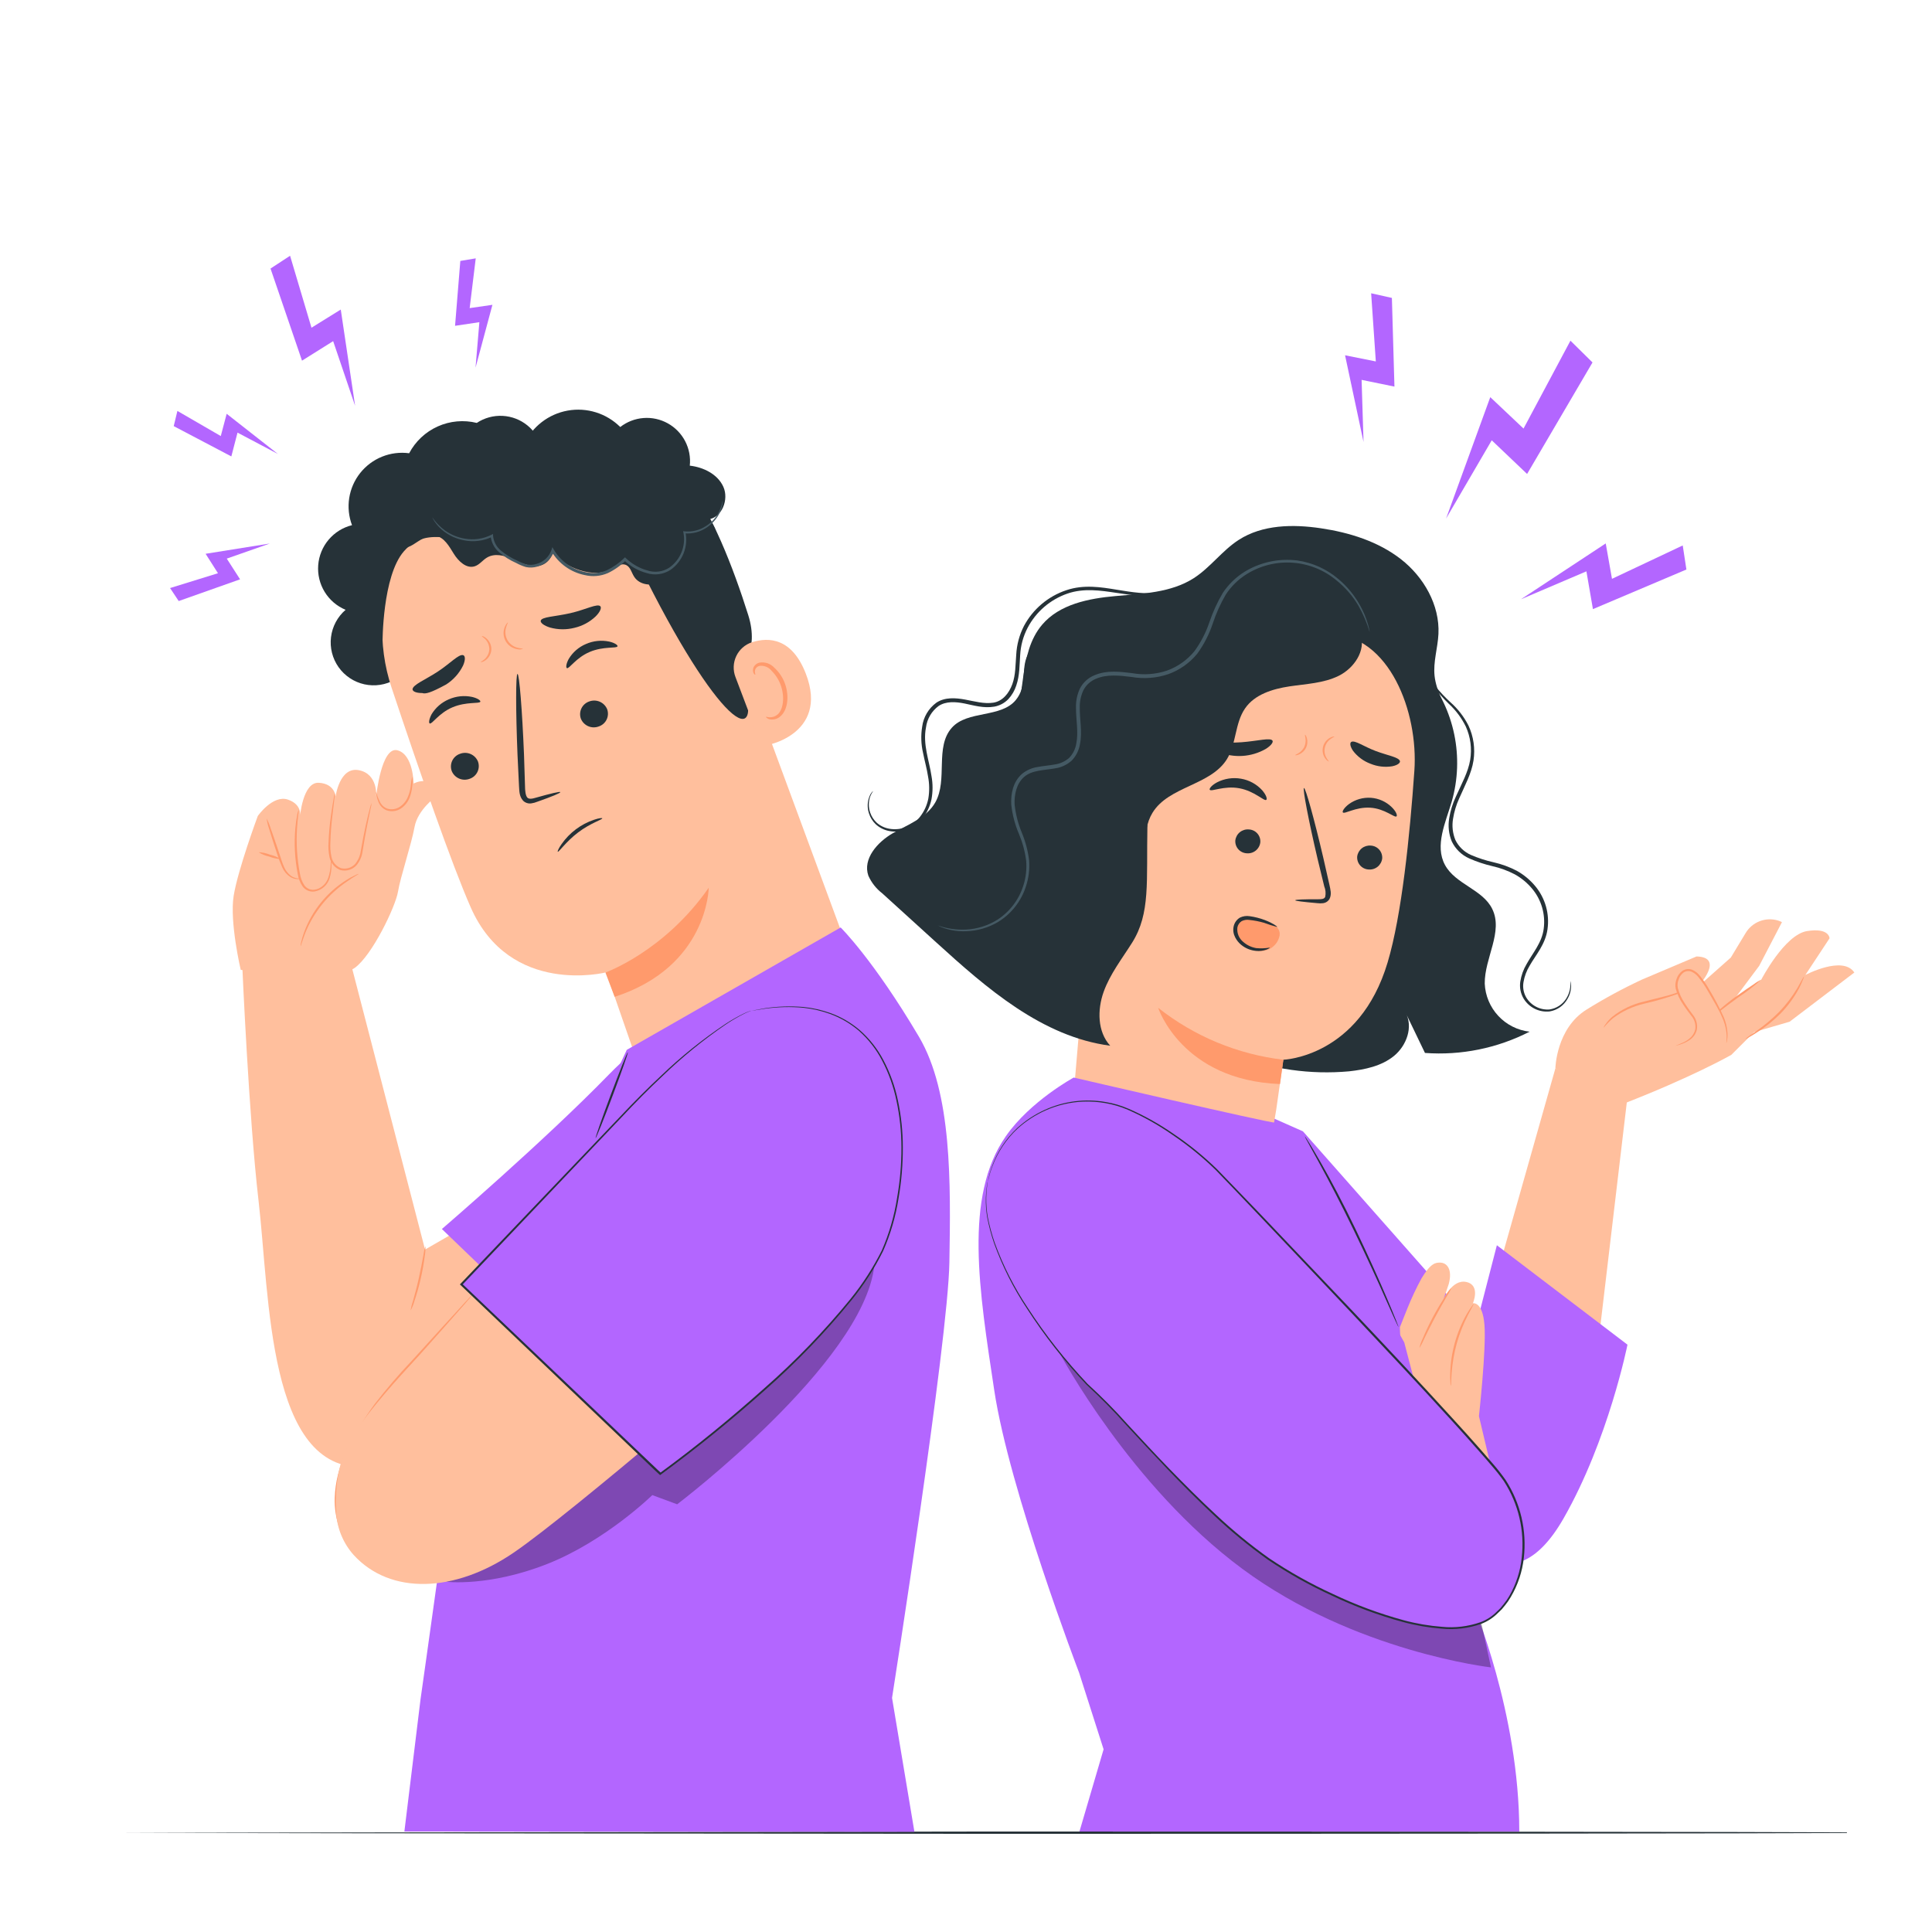 <svg width="280" height="280" viewBox="0 0 280 280" fill="none" xmlns="http://www.w3.org/2000/svg">
<path d="M227.601 49.375L220.802 62.11L215.981 57.557L209.574 75.158L216.194 63.812L221.318 68.69L230.798 52.528L227.601 49.375Z" fill="#B366FF"/>
<path d="M243.874 79.05L233.621 83.888L232.714 78.758L220.427 86.85L229.914 82.802L230.86 88.278L244.406 82.538L243.874 79.05Z" fill="#B366FF"/>
<path d="M198.716 42.504L199.394 52.382L194.936 51.492L197.613 64.058L197.333 55.054L202.093 56.028L201.723 43.176L198.716 42.504Z" fill="#B366FF"/>
<path d="M42.039 37.066L45.142 47.494L49.386 44.862L51.464 58.811L48.283 49.442L43.77 52.27L39.206 38.92L42.039 37.066Z" fill="#B366FF"/>
<path d="M25.71 59.556L31.998 63.196L32.85 59.97L40.27 65.789L34.423 62.698L33.527 66.147L25.178 61.757L25.71 59.556Z" fill="#B366FF"/>
<path d="M68.947 37.442L68.068 44.654L71.366 44.178L68.919 53.284L69.474 46.693L65.951 47.219L66.713 37.817L68.947 37.442Z" fill="#B366FF"/>
<path d="M24.646 85.226L31.59 83.076L29.798 80.259L39.105 78.77L32.866 80.959L34.793 83.961L25.9 87.108L24.646 85.226Z" fill="#B366FF"/>
<path d="M264.796 265.591H265.518H267.669V265.653C255.472 265.72 204.103 265.77 142.61 265.77L52.136 265.692L24.724 265.647L17.265 265.619H24.724L52.136 265.574L142.61 265.44C204.103 265.44 255.472 265.49 267.669 265.558V265.619H265.518L264.796 265.591Z" fill="#263238"/>
<path d="M261.649 141.299L265.149 135.99C265.149 135.99 265.149 134.417 261.89 134.938C258.63 135.458 255.254 141.982 255.254 141.982L251.233 144.962L254.957 139.978L258.255 133.644C258.076 133.55 257.889 133.473 257.695 133.414C256.818 133.145 255.876 133.178 255.021 133.509C254.166 133.841 253.447 134.45 252.98 135.24L250.841 138.779L245.935 143.13C246.238 142.862 249.995 138.723 245.874 138.617L237.944 141.977C235.192 143.26 232.52 144.707 229.942 146.311C225.523 149.05 225.417 154.834 225.417 154.834L234.674 160.199C245.168 156.162 250.914 152.88 250.914 152.88L254.223 149.576L259.364 148.075L268.744 140.946C267.081 138.426 261.649 141.299 261.649 141.299Z" fill="#FFBF9D"/>
<path d="M252.907 150.601C253.389 150.21 253.894 149.849 254.419 149.52C255.641 148.672 256.784 147.716 257.835 146.664C258.866 145.597 259.768 144.413 260.523 143.136C261.083 142.15 261.408 141.506 261.453 141.529C261.419 141.692 261.364 141.85 261.29 141.999C261.125 142.421 260.938 142.834 260.73 143.237C260.016 144.565 259.121 145.788 258.07 146.871C257.008 147.933 255.831 148.872 254.559 149.671C254.072 149.979 253.674 150.231 253.389 150.371C253.241 150.472 253.079 150.55 252.907 150.601Z" fill="#FF9A6C"/>
<path d="M225.417 154.84L216.266 187.158L230.95 200.48L235.866 158.95L225.417 154.84Z" fill="#FFBF9D"/>
<path d="M248.45 147.146C248.701 146.807 248.994 146.502 249.323 146.238C250.081 145.568 250.874 144.938 251.698 144.351C252.655 143.657 253.54 143.063 254.184 142.632C254.517 142.378 254.875 142.16 255.254 141.982C254.192 142.935 253.059 143.805 251.866 144.586C250.914 145.275 250.062 145.919 249.458 146.395C249.15 146.681 248.812 146.933 248.45 147.146Z" fill="#FF9A6C"/>
<path d="M244.77 143.158C244.635 143.284 244.482 143.39 244.317 143.472C243.882 143.724 243.427 143.939 242.956 144.116C241.401 144.657 239.818 145.111 238.213 145.477C236.627 145.858 235.135 146.553 233.822 147.521C233.305 147.956 232.829 148.437 232.4 148.96C232.461 148.784 232.55 148.62 232.663 148.473C232.949 148.057 233.287 147.68 233.671 147.353C234.977 146.316 236.495 145.578 238.118 145.191C239.988 144.693 241.69 144.346 242.872 143.92C244.054 143.494 244.72 143.114 244.77 143.158Z" fill="#FF9A6C"/>
<path d="M242.889 151.53C243.566 151.34 244.21 151.047 244.798 150.662C245.091 150.467 245.336 150.21 245.518 149.909C245.7 149.608 245.814 149.27 245.851 148.921C245.874 148.318 245.69 147.725 245.33 147.241C243.74 145.208 242.676 143.416 243.046 142.234C243.438 140.672 244.591 140.213 245.616 140.924C246.641 141.635 247.856 143.948 248.466 145.029C249.542 146.922 250.662 149.038 250.197 151.189" fill="#FFBF9D"/>
<path d="M250.197 151.155C250.163 151.155 250.258 150.78 250.242 150.108C250.193 149.163 249.961 148.237 249.558 147.381C249.088 146.261 248.326 145.046 247.542 143.657C247.133 142.936 246.664 142.251 246.142 141.607C245.885 141.275 245.551 141.009 245.168 140.834C244.979 140.754 244.774 140.722 244.569 140.741C244.365 140.759 244.169 140.828 243.998 140.941C243.656 141.199 243.403 141.557 243.275 141.966C243.122 142.355 243.083 142.781 243.163 143.192C243.372 143.993 243.719 144.751 244.188 145.432C244.614 146.104 245.067 146.703 245.498 147.28C245.892 147.859 246.041 148.569 245.913 149.257C245.771 149.809 245.445 150.297 244.989 150.64C244.646 150.893 244.269 151.097 243.869 151.245C243.625 151.341 243.377 151.423 243.124 151.491C243.04 151.526 242.951 151.546 242.861 151.553C242.861 151.553 243.208 151.407 243.824 151.138C244.195 150.977 244.541 150.766 244.854 150.511C245.268 150.183 245.559 149.725 245.683 149.212C245.782 148.584 245.636 147.943 245.274 147.42C244.843 146.86 244.373 146.255 243.936 145.578C243.443 144.878 243.077 144.097 242.855 143.27C242.811 143.042 242.798 142.808 242.816 142.576C242.843 142.343 242.896 142.114 242.973 141.893C243.119 141.422 243.411 141.01 243.807 140.717C244.019 140.568 244.266 140.476 244.523 140.449C244.781 140.421 245.041 140.46 245.28 140.56C245.706 140.754 246.079 141.048 246.366 141.417C246.895 142.076 247.367 142.778 247.778 143.517C248.509 144.733 249.171 145.989 249.76 147.28C250.153 148.162 250.36 149.115 250.37 150.08C250.367 150.344 250.337 150.606 250.281 150.864C250.268 150.965 250.239 151.063 250.197 151.155Z" fill="#FF9A6C"/>
<path d="M216.938 180.471L213.875 192.326L188.832 163.962L181.552 160.737L187.852 202.804L211.932 222.606C211.932 222.606 219.061 233.246 226.61 220.046C233.122 208.645 235.866 194.88 235.866 194.88L216.938 180.471Z" fill="#B366FF"/>
<path d="M206.584 97.67C208.663 100.214 210.097 103.223 210.762 106.441C211.427 109.659 211.304 112.99 210.403 116.15C209.507 119.196 207.9 122.556 209.418 125.356C210.935 128.156 214.855 128.884 216.255 131.706C217.907 135.022 215.135 138.846 215.18 142.554C215.258 144.298 215.955 145.958 217.147 147.235C218.339 148.512 219.946 149.322 221.682 149.52C217.005 151.919 211.759 152.984 206.517 152.6L203.717 146.787C204.837 148.842 203.84 151.547 202.037 153.026C200.234 154.504 197.826 155.014 195.502 155.266C189.928 155.767 184.314 154.975 179.097 152.951C173.88 150.926 169.201 147.725 165.424 143.595L206.584 97.67Z" fill="#263238"/>
<path d="M142.447 112.706C143.73 110.494 145.499 108.562 146.546 106.226C148.786 101.186 147.476 94.746 151.026 90.546C153.558 87.562 157.774 86.733 161.666 86.386C165.558 86.038 169.691 85.91 172.99 83.804C175.409 82.258 177.122 79.789 179.536 78.238C182.974 76.026 187.376 75.958 191.414 76.558C195.569 77.174 199.724 78.467 203.028 81.038C206.332 83.608 208.673 87.679 208.471 91.874C208.37 93.918 207.687 95.939 207.911 97.972C208.158 100.212 209.451 102.189 210.05 104.362C210.64 106.684 210.439 109.136 209.479 111.331C208.518 113.526 206.853 115.338 204.747 116.48L168.879 146.866C162.495 147.846 148.719 142.106 145.096 136.786C141.473 131.466 139.21 118.294 142.447 112.706Z" fill="#263238"/>
<path d="M155.422 160.759L160.642 99.428C160.783 98.187 161.384 97.045 162.326 96.226C163.269 95.407 164.484 94.971 165.732 95.004L192.847 91.868C201.365 92.098 205.57 103.186 204.982 111.686C204.322 121.128 203.151 132.636 201.107 139.474C197.008 153.233 185.987 153.586 185.987 153.586C185.987 153.586 185.713 155.63 184.974 160.731L183.322 170.671" fill="#FFBF9D"/>
<path d="M200.318 124.421C200.26 124.892 200.02 125.322 199.65 125.619C199.28 125.916 198.808 126.057 198.335 126.011C198.103 125.998 197.876 125.94 197.668 125.838C197.459 125.736 197.273 125.594 197.12 125.419C196.967 125.244 196.85 125.04 196.777 124.82C196.704 124.6 196.676 124.367 196.694 124.135C196.753 123.666 196.993 123.238 197.362 122.942C197.731 122.647 198.2 122.506 198.671 122.55C198.903 122.562 199.13 122.621 199.339 122.722C199.548 122.823 199.735 122.965 199.888 123.139C200.042 123.313 200.159 123.516 200.232 123.736C200.306 123.957 200.335 124.189 200.318 124.421Z" fill="#263238"/>
<path d="M182.655 122.08C182.598 122.551 182.358 122.98 181.987 123.277C181.617 123.573 181.145 123.712 180.673 123.665C180.441 123.652 180.215 123.593 180.007 123.492C179.798 123.39 179.612 123.249 179.459 123.074C179.307 122.9 179.19 122.697 179.117 122.477C179.043 122.258 179.015 122.025 179.032 121.794C179.09 121.325 179.329 120.896 179.698 120.6C180.067 120.304 180.538 120.164 181.009 120.21C181.241 120.221 181.468 120.279 181.678 120.379C181.887 120.48 182.074 120.622 182.228 120.797C182.381 120.971 182.498 121.174 182.572 121.395C182.645 121.615 182.673 121.848 182.655 122.08Z" fill="#263238"/>
<path d="M202.401 118.306C202.138 118.586 200.721 117.186 198.582 117.057C196.442 116.928 194.824 118.054 194.611 117.734C194.505 117.594 194.785 117.068 195.496 116.536C196.422 115.867 197.554 115.544 198.694 115.623C199.83 115.707 200.899 116.191 201.712 116.99C202.334 117.6 202.53 118.16 202.401 118.306Z" fill="#263238"/>
<path d="M183.523 115.92C183.215 116.172 181.843 114.649 179.603 114.24C177.363 113.831 175.521 114.8 175.325 114.453C175.23 114.302 175.571 113.82 176.383 113.383C177.455 112.831 178.679 112.646 179.866 112.857C181.046 113.059 182.125 113.65 182.93 114.537C183.523 115.226 183.68 115.791 183.523 115.92Z" fill="#263238"/>
<path d="M187.712 130.48C187.712 130.368 188.955 130.323 190.938 130.329C191.442 130.329 191.923 130.329 192.058 129.982C192.166 129.476 192.12 128.948 191.923 128.47C191.617 127.211 191.296 125.89 190.96 124.505C189.638 118.866 188.759 114.257 188.983 114.206C189.207 114.156 190.467 118.686 191.783 124.32C192.097 125.714 192.399 127.036 192.685 128.302C192.797 128.89 193.032 129.573 192.685 130.278C192.591 130.444 192.46 130.586 192.303 130.692C192.146 130.799 191.966 130.868 191.778 130.894C191.493 130.931 191.205 130.931 190.921 130.894C188.927 130.721 187.706 130.57 187.712 130.48Z" fill="#263238"/>
<path d="M185.998 153.586C179.368 152.806 173.085 150.2 167.849 146.059C167.849 146.059 171.265 156.554 185.506 157.108L185.998 153.586Z" fill="#FF9A6C"/>
<path d="M175.465 107.923C175.678 107.402 177.621 107.744 179.945 107.57C182.269 107.397 184.134 106.859 184.425 107.346C184.548 107.582 184.206 108.069 183.434 108.545C182.408 109.131 181.262 109.476 180.083 109.552C178.904 109.629 177.723 109.436 176.63 108.987C175.773 108.64 175.37 108.175 175.465 107.923Z" fill="#263238"/>
<path d="M195.843 107.52C196.364 107.234 197.652 108.198 199.388 108.847C201.124 109.497 202.703 109.732 202.888 110.292C202.961 110.555 202.574 110.891 201.768 111.054C200.707 111.224 199.62 111.098 198.626 110.69C197.623 110.317 196.746 109.668 196.095 108.819C195.653 108.164 195.602 107.66 195.843 107.52Z" fill="#263238"/>
<path d="M159.712 95.805C161.392 94.125 163.918 93.565 166.281 93.206C176.493 91.565 186.865 91.146 197.176 91.958C197.988 94.282 196.241 96.835 194.04 97.933C191.839 99.03 189.297 99.109 186.861 99.478C184.425 99.848 181.821 100.649 180.443 102.67C178.954 104.821 179.194 107.794 177.817 110.018C175.448 113.842 169.383 113.938 167.031 117.79C165.256 120.697 166.365 124.421 166.124 127.82C166.001 129.546 165.511 131.226 164.687 132.748C163.864 134.27 162.725 135.599 161.347 136.646C159.969 137.693 158.384 138.435 156.697 138.821C155.01 139.207 153.26 139.229 151.564 138.886C153.401 126.853 155.236 114.822 157.069 102.794C157.45 100.285 157.92 97.597 159.712 95.805Z" fill="#263238"/>
<path d="M129.399 120.753C131.639 119.465 134.294 118.513 135.559 116.273C137.39 113.002 135.453 108.282 137.939 105.476C140.213 102.911 145.057 104.093 147.224 101.444C148.904 99.378 147.974 97.026 148.865 95.082C149.755 93.139 153.026 91.963 155.053 92.652L166.292 119.616C166.13 127.831 166.751 132.35 164.08 136.612C162.613 138.947 160.877 141.154 159.947 143.752C159.018 146.35 159.04 149.52 160.899 151.553C151.032 150.254 143.013 143.248 135.654 136.55L127.859 129.466C126.987 128.795 126.296 127.918 125.849 126.913C125.003 124.477 127.165 122.035 129.399 120.753Z" fill="#263238"/>
<path d="M135.912 134.12C136.227 134.297 136.562 134.438 136.909 134.54C137.906 134.862 138.953 135.004 140 134.96C141.658 134.917 143.277 134.444 144.698 133.588C146.582 132.415 147.991 130.614 148.674 128.503C149.083 127.283 149.244 125.995 149.15 124.712C148.983 123.342 148.633 122.001 148.109 120.725C147.557 119.404 147.198 118.01 147.045 116.586C146.978 115.164 147.314 113.557 148.439 112.582C149.565 111.608 151.273 111.647 152.919 111.356C153.811 111.226 154.644 110.836 155.316 110.236C155.955 109.576 156.375 108.735 156.52 107.828C156.878 106.047 156.464 104.261 156.492 102.542C156.47 101.687 156.645 100.838 157.002 100.061C157.387 99.3 158.033 98.704 158.822 98.381C160.434 97.681 162.254 97.899 164.007 98.112C165.785 98.421 167.612 98.281 169.322 97.703C170.97 97.109 172.426 96.077 173.533 94.718C174.5 93.381 175.256 91.902 175.773 90.334C176.251 88.885 176.88 87.491 177.649 86.173C178.427 84.981 179.455 83.972 180.662 83.216C182.664 81.965 185.012 81.382 187.366 81.553C189.721 81.725 191.96 82.64 193.76 84.168C195.013 85.185 196.073 86.417 196.89 87.808C197.571 89.01 198.112 90.285 198.503 91.61C198.499 91.518 198.486 91.426 198.464 91.336C198.419 91.162 198.38 90.894 198.279 90.552C197.997 89.556 197.597 88.597 197.086 87.696C196.285 86.257 195.228 84.976 193.967 83.916C192.292 82.484 190.246 81.554 188.065 81.234C185.402 80.886 182.701 81.455 180.404 82.846C179.13 83.635 178.041 84.69 177.212 85.938C176.426 87.276 175.779 88.691 175.28 90.16C174.773 91.673 174.037 93.099 173.096 94.388C172.049 95.662 170.677 96.63 169.126 97.188C167.503 97.731 165.77 97.858 164.086 97.558C162.35 97.35 160.406 97.087 158.598 97.871C157.688 98.244 156.943 98.932 156.498 99.809C156.106 100.665 155.914 101.6 155.938 102.542C155.938 104.373 156.318 106.098 155.988 107.733C155.869 108.525 155.507 109.261 154.952 109.838C154.357 110.358 153.623 110.691 152.841 110.796C152.051 110.947 151.228 110.992 150.405 111.154C149.562 111.275 148.768 111.623 148.109 112.162C146.798 113.322 146.479 115.086 146.558 116.598C146.715 118.07 147.093 119.51 147.678 120.87C148.195 122.106 148.546 123.406 148.719 124.734C148.824 125.958 148.683 127.189 148.305 128.358C147.667 130.394 146.336 132.142 144.542 133.297C143.176 134.151 141.614 134.64 140.006 134.719C138.615 134.787 137.225 134.584 135.912 134.12Z" fill="#455A64"/>
<path d="M126.515 114.649C126.302 114.854 126.136 115.102 126.028 115.377C125.697 116.169 125.663 117.054 125.933 117.869C126.119 118.466 126.452 119.007 126.902 119.442C127.447 119.95 128.124 120.294 128.856 120.434C129.747 120.603 130.668 120.526 131.518 120.209C132.368 119.892 133.115 119.348 133.678 118.636C134.33 117.818 134.783 116.859 134.999 115.836C135.204 114.725 135.204 113.587 134.999 112.476C134.674 110.236 133.711 107.873 134.204 105.409C134.284 104.796 134.488 104.205 134.803 103.673C135.118 103.141 135.537 102.678 136.035 102.312C137.088 101.618 138.471 101.69 139.798 101.959C141.126 102.228 142.554 102.676 144.094 102.413C144.87 102.274 145.584 101.894 146.132 101.326C146.66 100.755 147.056 100.074 147.291 99.333C147.795 97.86 147.745 96.354 147.851 94.942C147.924 93.565 148.29 92.219 148.926 90.994C150.147 88.663 152.212 86.886 154.7 86.027C157.074 85.204 159.538 85.585 161.756 85.915C163.974 86.246 166.152 86.582 168.106 86.251C169.854 85.984 171.53 85.367 173.034 84.437C174.17 83.747 175.192 82.886 176.064 81.883C177.492 80.203 178.024 79.643 178.024 79.643C178.024 79.643 177.352 80.17 175.896 81.754C175.012 82.71 173.991 83.529 172.866 84.185C171.386 85.058 169.747 85.629 168.045 85.865C166.163 86.156 164.069 85.831 161.829 85.462C159.589 85.092 157.069 84.683 154.549 85.534C151.911 86.412 149.71 88.268 148.4 90.72C147.735 92.016 147.354 93.438 147.28 94.892C147.162 96.331 147.202 97.798 146.72 99.137C146.238 100.475 145.303 101.629 143.959 101.836C142.615 102.043 141.249 101.64 139.877 101.388C138.505 101.136 136.948 101.013 135.71 101.836C135.15 102.244 134.678 102.762 134.324 103.357C133.97 103.953 133.74 104.615 133.65 105.302C133.442 106.566 133.484 107.857 133.773 109.105C134.008 110.303 134.333 111.434 134.501 112.543C134.704 113.594 134.717 114.674 134.54 115.73C134.353 116.693 133.94 117.599 133.336 118.373C132.824 119.039 132.14 119.553 131.357 119.859C130.575 120.165 129.723 120.251 128.895 120.109C128.216 119.993 127.581 119.691 127.064 119.235C126.639 118.839 126.316 118.345 126.123 117.796C125.849 117.026 125.849 116.186 126.123 115.416C126.336 114.895 126.56 114.671 126.515 114.649Z" fill="#263238"/>
<path d="M227.573 142.15C227.676 143.033 227.479 143.925 227.013 144.682C226.749 145.116 226.392 145.486 225.968 145.766C225.544 146.046 225.063 146.228 224.56 146.3C223.895 146.352 223.228 146.218 222.634 145.912C222.041 145.606 221.544 145.142 221.2 144.57C220.804 143.895 220.661 143.1 220.797 142.33C220.941 141.489 221.243 140.684 221.687 139.955C222.555 138.421 223.983 136.853 224.274 134.68C224.433 133.575 224.358 132.449 224.055 131.375C223.752 130.3 223.228 129.301 222.516 128.442C221.766 127.535 220.855 126.776 219.828 126.202C218.765 125.649 217.636 125.235 216.468 124.97C215.346 124.719 214.249 124.365 213.192 123.911C212.201 123.477 211.397 122.705 210.924 121.733C210.526 120.76 210.409 119.694 210.588 118.658C210.748 117.643 211.045 116.654 211.473 115.718C212.285 113.865 213.265 112.101 213.55 110.225C213.814 108.496 213.559 106.729 212.817 105.146C212.17 103.872 211.289 102.732 210.218 101.786C209.446 101.077 208.725 100.313 208.062 99.501C207.522 98.792 207.128 97.983 206.903 97.121C206.903 97.121 206.903 97.182 206.903 97.3C206.92 97.474 206.951 97.647 206.998 97.815C207.172 98.472 207.468 99.089 207.872 99.635C208.512 100.481 209.218 101.275 209.983 102.01C210.996 102.946 211.827 104.06 212.436 105.297C213.12 106.81 213.34 108.492 213.069 110.13C212.783 111.899 211.82 113.602 210.98 115.489C210.525 116.465 210.206 117.5 210.034 118.563C209.836 119.705 209.964 120.879 210.403 121.951C210.928 123.046 211.825 123.917 212.934 124.41C214.017 124.888 215.142 125.263 216.294 125.53C217.414 125.782 218.496 126.177 219.514 126.706C220.481 127.238 221.34 127.946 222.046 128.794C222.713 129.592 223.206 130.52 223.496 131.519C223.785 132.517 223.863 133.565 223.726 134.596C223.485 136.59 222.146 138.096 221.25 139.714C220.784 140.499 220.472 141.366 220.332 142.268C220.204 143.128 220.381 144.005 220.83 144.749C221.218 145.376 221.775 145.881 222.436 146.205C223.098 146.53 223.838 146.662 224.571 146.586C225.115 146.499 225.633 146.29 226.084 145.974C226.535 145.657 226.909 145.242 227.175 144.76C227.527 144.17 227.705 143.492 227.69 142.806C227.687 142.582 227.648 142.361 227.573 142.15Z" fill="#263238"/>
<path d="M187.712 109.435C187.712 109.396 187.908 109.334 188.182 109.161C188.538 108.945 188.827 108.635 189.017 108.265C189.191 107.887 189.257 107.468 189.207 107.055C189.168 106.73 189.095 106.534 189.134 106.495C189.174 106.456 189.314 106.652 189.409 106.999C189.533 107.459 189.487 107.948 189.28 108.377C189.069 108.802 188.713 109.14 188.278 109.329C187.947 109.486 187.718 109.474 187.712 109.435Z" fill="#FF9A6C"/>
<path d="M192.578 110.37C192.578 110.37 192.31 110.275 192.058 109.917C191.893 109.682 191.779 109.414 191.723 109.133C191.667 108.851 191.671 108.561 191.733 108.28C191.796 108 191.917 107.736 192.087 107.504C192.258 107.273 192.475 107.08 192.724 106.938C193.105 106.725 193.385 106.719 193.39 106.753C193.396 106.786 193.155 106.876 192.83 107.111C192.413 107.406 192.12 107.845 192.008 108.344C191.896 108.843 191.974 109.366 192.226 109.81C192.416 110.158 192.606 110.32 192.578 110.37Z" fill="#FF9A6C"/>
<path d="M185.142 134.456C185.024 134.315 184.879 134.199 184.716 134.114C183.678 133.588 182.556 133.247 181.401 133.106C181.12 133.024 180.825 133.003 180.535 133.043C180.246 133.084 179.968 133.185 179.721 133.342C179.497 133.577 179.343 133.869 179.276 134.186C179.209 134.504 179.231 134.834 179.34 135.139C179.462 135.64 179.689 136.11 180.006 136.517C180.323 136.924 180.721 137.26 181.177 137.502C181.635 137.74 182.145 137.86 182.661 137.852C183.177 137.844 183.683 137.709 184.134 137.458C184.472 137.256 184.764 136.985 184.991 136.663C185.218 136.341 185.374 135.974 185.45 135.587C185.482 135.388 185.47 135.184 185.414 134.99C185.358 134.797 185.259 134.618 185.125 134.467L185.142 134.456Z" fill="#FF9A6C"/>
<path d="M184.044 137.329C184.044 137.362 183.898 137.491 183.557 137.62C183.068 137.796 182.545 137.861 182.028 137.81C181.243 137.741 180.498 137.436 179.889 136.937C179.522 136.639 179.223 136.267 179.01 135.845C178.76 135.372 178.679 134.829 178.78 134.305C178.832 134.035 178.939 133.779 179.095 133.554C179.251 133.328 179.453 133.138 179.687 132.994C180.131 132.776 180.632 132.701 181.121 132.782C181.869 132.887 182.603 133.075 183.31 133.342C184.503 133.801 185.142 134.282 185.102 134.344C184.45 134.173 183.808 133.969 183.176 133.734C182.488 133.535 181.783 133.398 181.07 133.325C180.688 133.264 180.296 133.325 179.95 133.498C179.788 133.602 179.649 133.738 179.542 133.898C179.435 134.058 179.363 134.239 179.329 134.428C179.285 134.826 179.344 135.229 179.499 135.598C179.653 135.967 179.899 136.291 180.214 136.539C180.739 136.991 181.378 137.291 182.062 137.407C182.723 137.472 183.39 137.446 184.044 137.329Z" fill="#263238"/>
<path d="M203.974 189.61C204.569 188.132 205.248 186.688 206.007 185.287C207.362 183.019 208.079 182.986 208.69 182.986C209.709 182.986 210.538 183.96 209.961 186.099C209.882 186.39 209.16 188.412 209.16 188.412C209.16 188.412 210.431 185.332 212.52 185.797C214.609 186.262 213.461 188.882 213.461 188.882C213.461 188.882 214.866 188.546 215.141 192.035C215.415 195.524 214.34 205.24 214.34 205.24L216.199 213.08H203.7L202.877 192.36L203.974 189.61Z" fill="#FFBF9D"/>
<path d="M210.269 200.85C210.219 200.69 210.196 200.524 210.202 200.357C210.17 199.906 210.16 199.453 210.174 199.002C210.266 195.997 211.089 193.06 212.57 190.445C212.792 190.058 213.035 189.685 213.298 189.325C213.483 189.062 213.595 188.927 213.612 188.938C213.629 188.95 213.27 189.56 212.755 190.568C212.076 191.879 211.532 193.257 211.131 194.678C210.737 196.1 210.486 197.558 210.381 199.03C210.302 200.138 210.319 200.85 210.269 200.85Z" fill="#FF9A6C"/>
<path d="M205.705 195.367C205.815 194.893 205.978 194.433 206.192 193.995C206.534 193.166 207.049 192.041 207.693 190.831C208.337 189.622 208.986 188.591 209.485 187.813C209.73 187.393 210.021 187.003 210.353 186.648C210.161 187.094 209.928 187.521 209.658 187.925C209.21 188.692 208.594 189.762 207.95 190.966C207.306 192.17 206.769 193.278 206.377 194.079C206.194 194.529 205.969 194.96 205.705 195.367Z" fill="#FF9A6C"/>
<path d="M220.186 265.44C220.186 248.175 213.427 232.4 213.427 232.4L203.515 194.555C203.515 194.555 185.83 162.708 184.8 162.708C183.77 162.708 155.613 156.167 155.613 156.167C155.613 156.167 149.313 159.578 145.774 164.668C139.653 173.46 141.921 187.068 144.094 201.494C146.266 215.919 156.386 242.407 156.386 242.407L159.942 253.523L156.442 265.44H220.186Z" fill="#B366FF"/>
<path opacity="0.3" d="M153.608 196.151C153.608 196.151 163.766 215.314 180.046 227.366C196.325 239.417 216.082 241.651 216.082 241.651L213.427 229.331L193.351 206.438L153.608 196.151Z" fill="black"/>
<path d="M143.125 171.276C144.654 162.96 153.11 157.92 161.28 159.975C165.67 161.095 172.794 165.844 176.725 169.954C194.578 188.608 212.822 207.906 217.431 213.713C222.04 219.52 221.978 229.555 216.569 234.091C211.159 238.627 197.988 234.282 186.726 227.825C175.465 221.368 161.588 203.896 158.099 201.202C157.27 200.564 145.169 187.762 143.13 176.669C142.798 174.887 142.796 173.059 143.125 171.276Z" fill="#B366FF"/>
<path d="M143.125 171.276V171.427L143.063 171.864C142.986 172.44 142.943 173.019 142.934 173.6C142.922 174.538 142.997 175.476 143.158 176.4C143.408 177.663 143.745 178.907 144.166 180.124C145.383 183.449 146.992 186.617 148.96 189.56C151.513 193.483 154.414 197.168 157.629 200.57C159.642 202.406 161.56 204.344 163.374 206.377C165.306 208.46 167.294 210.627 169.439 212.834C171.584 215.04 173.802 217.269 176.193 219.486C178.63 221.781 181.222 223.906 183.949 225.848C186.867 227.81 189.94 229.531 193.138 230.994C196.45 232.575 199.896 233.855 203.437 234.819C205.253 235.309 207.111 235.627 208.986 235.771C210.88 235.957 212.792 235.725 214.586 235.094C215.479 234.758 216.288 234.23 216.955 233.548C217.129 233.374 217.308 233.218 217.47 233.044L217.924 232.484C218.232 232.111 218.508 231.712 218.747 231.291C219.724 229.594 220.335 227.711 220.539 225.764C220.991 221.863 220.07 217.927 217.935 214.631C217.381 213.855 216.789 213.108 216.16 212.391C215.538 211.663 214.917 210.935 214.284 210.23C213.03 208.796 211.764 207.396 210.504 206.007C205.464 200.469 200.514 195.205 195.793 190.193C191.072 185.181 186.558 180.449 182.353 176.008C180.242 173.796 178.209 171.64 176.232 169.607C174.288 167.706 172.176 165.985 169.921 164.466C167.896 163.051 165.737 161.837 163.475 160.843C162.434 160.394 161.344 160.069 160.227 159.874C159.181 159.69 158.119 159.615 157.058 159.65C155.142 159.719 153.258 160.156 151.508 160.938C150.038 161.598 148.68 162.482 147.482 163.559C145.844 165.083 144.587 166.971 143.814 169.07C143.597 169.614 143.428 170.176 143.31 170.75C143.209 171.13 143.153 171.31 143.153 171.31C143.153 171.31 143.192 171.114 143.276 170.75C143.388 170.177 143.549 169.615 143.758 169.07C144.515 166.952 145.764 165.044 147.403 163.503C148.603 162.408 149.967 161.509 151.446 160.838C154.204 159.583 157.277 159.192 160.261 159.718C161.392 159.904 162.496 160.229 163.548 160.686C165.824 161.677 167.998 162.889 170.038 164.304C172.309 165.827 174.436 167.554 176.394 169.462C178.382 171.5 180.41 173.639 182.554 175.851L196 189.98C200.726 194.986 205.677 200.25 210.722 205.789C211.988 207.17 213.252 208.578 214.514 210.011C215.146 210.722 215.768 211.45 216.395 212.178C217.031 212.909 217.629 213.672 218.187 214.463C220.362 217.814 221.301 221.818 220.842 225.786C220.621 227.782 219.98 229.708 218.96 231.437C218.715 231.867 218.434 232.275 218.12 232.658L217.655 233.218C217.487 233.397 217.302 233.559 217.123 233.733C216.429 234.443 215.588 234.994 214.659 235.346C212.823 235.993 210.867 236.228 208.93 236.034C207.038 235.89 205.163 235.568 203.33 235.071C199.773 234.104 196.311 232.817 192.987 231.224C189.774 229.754 186.687 228.021 183.758 226.044C181.023 224.092 178.424 221.956 175.98 219.649C173.594 217.409 171.354 215.169 169.26 212.979C167.166 210.79 165.133 208.594 163.206 206.511C161.398 204.475 159.485 202.533 157.478 200.693C154.26 197.276 151.362 193.572 148.82 189.627C146.858 186.674 145.26 183.494 144.06 180.158C143.644 178.933 143.313 177.681 143.069 176.411C142.914 175.475 142.849 174.526 142.873 173.578C142.89 172.996 142.943 172.417 143.03 171.842C143.074 171.472 143.125 171.276 143.125 171.276Z" fill="#263238"/>
<path d="M189.095 164.668C189.095 164.668 189.168 164.746 189.28 164.92L189.762 165.682C190.17 166.348 190.747 167.317 191.442 168.532C192.83 170.957 194.65 174.362 196.482 178.198C198.313 182.034 199.898 185.562 200.99 188.132C201.55 189.42 201.964 190.462 202.255 191.184C202.39 191.526 202.496 191.8 202.58 192.024C202.627 192.119 202.659 192.221 202.675 192.326C202.621 192.236 202.572 192.143 202.53 192.046C202.429 191.834 202.306 191.559 202.149 191.229C201.813 190.484 201.359 189.459 200.799 188.216C199.679 185.668 198.072 182.157 196.218 178.326C194.365 174.496 192.578 171.08 191.24 168.633L189.661 165.76C189.487 165.441 189.347 165.2 189.23 164.976C189.175 164.878 189.13 164.775 189.095 164.668Z" fill="#263238"/>
<path d="M57.249 98.498C55.905 99.268 54.323 99.51 52.81 99.176C51.298 98.842 49.965 97.957 49.07 96.693C48.175 95.429 47.784 93.877 47.972 92.34C48.16 90.802 48.914 89.391 50.086 88.379C48.828 87.855 47.767 86.948 47.054 85.786C46.342 84.624 46.014 83.267 46.117 81.908C46.219 80.549 46.748 79.257 47.628 78.216C48.508 77.175 49.693 76.438 51.016 76.11C50.543 74.855 50.404 73.498 50.612 72.174C50.82 70.849 51.368 69.6 52.202 68.55C53.037 67.501 54.129 66.685 55.373 66.183C56.617 65.682 57.969 65.511 59.298 65.688C60.207 63.967 61.665 62.599 63.441 61.802C65.217 61.005 67.209 60.826 69.098 61.292C70.207 60.559 71.521 60.201 72.847 60.271C74.174 60.341 75.444 60.834 76.469 61.68C77.494 62.525 78.221 63.677 78.542 64.966C78.864 66.255 78.763 67.613 78.254 68.841" fill="#263238"/>
<path d="M72.738 66.427L71.478 66.987C65.365 69.589 60.455 74.397 57.727 80.456C54.998 86.514 54.652 93.378 56.756 99.68C60.81 111.838 65.453 125.216 68.214 131.488C73.92 144.48 87.858 140.918 87.858 140.918L93.458 157.074L124.729 142.604L103.275 84.526C98.672 70.47 86.66 61.438 72.738 66.427Z" fill="#FFBF9D"/>
<path d="M87.741 140.946C87.741 140.946 96.292 137.9 102.715 128.654C102.715 128.654 102.609 140.095 89.079 144.469L87.741 140.946Z" fill="#FF9A6C"/>
<path d="M65.47 111.748C65.671 112.237 66.056 112.627 66.541 112.836C67.026 113.046 67.574 113.057 68.068 112.868C68.313 112.785 68.539 112.654 68.733 112.483C68.927 112.311 69.084 112.103 69.196 111.87C69.308 111.636 69.373 111.383 69.386 111.125C69.399 110.866 69.36 110.608 69.272 110.365C69.07 109.876 68.686 109.486 68.201 109.276C67.715 109.067 67.167 109.056 66.674 109.245C66.428 109.327 66.201 109.458 66.007 109.629C65.813 109.8 65.655 110.009 65.543 110.242C65.431 110.476 65.367 110.729 65.354 110.988C65.341 111.246 65.381 111.505 65.47 111.748Z" fill="#263238"/>
<path d="M62.283 104.849C62.619 104.994 63.582 103.348 65.593 102.502C67.603 101.657 69.513 102.026 69.614 101.69C69.67 101.534 69.25 101.198 68.41 101.002C67.281 100.765 66.106 100.887 65.05 101.349C64.004 101.791 63.126 102.554 62.541 103.527C62.16 104.261 62.121 104.793 62.283 104.849Z" fill="#263238"/>
<path d="M84.185 104.16C84.385 104.65 84.77 105.041 85.255 105.25C85.741 105.46 86.29 105.47 86.783 105.28C87.029 105.198 87.255 105.068 87.449 104.898C87.644 104.727 87.802 104.519 87.915 104.286C88.027 104.054 88.092 103.801 88.106 103.542C88.119 103.284 88.081 103.026 87.993 102.782C87.79 102.295 87.405 101.905 86.92 101.696C86.436 101.487 85.888 101.475 85.394 101.662C85.15 101.745 84.924 101.876 84.731 102.047C84.537 102.218 84.38 102.426 84.267 102.658C84.155 102.891 84.09 103.143 84.075 103.401C84.061 103.659 84.098 103.917 84.185 104.16Z" fill="#263238"/>
<path d="M82.163 96.83C82.494 96.97 83.468 95.323 85.473 94.478C87.478 93.632 89.393 94.007 89.494 93.666C89.55 93.514 89.13 93.173 88.29 92.982C87.161 92.746 85.986 92.868 84.93 93.33C83.883 93.768 83.004 94.529 82.421 95.502C82.023 96.236 82.001 96.768 82.163 96.83Z" fill="#263238"/>
<path d="M81.2 114.8C81.161 114.682 79.822 114.996 77.689 115.601C77.157 115.763 76.63 115.87 76.395 115.556C76.16 115.242 76.093 114.593 76.087 113.876C76.042 112.431 75.992 110.919 75.942 109.329C75.678 102.878 75.258 97.664 75.001 97.675C74.743 97.686 74.738 102.928 75.001 109.379C75.079 110.962 75.152 112.476 75.219 113.921C75.275 114.587 75.219 115.388 75.813 116.043C75.964 116.192 76.147 116.305 76.347 116.373C76.548 116.44 76.762 116.462 76.972 116.435C77.29 116.392 77.6 116.307 77.896 116.183C79.99 115.45 81.256 114.923 81.2 114.8Z" fill="#263238"/>
<path d="M87.018 87.881C86.632 87.394 84.913 88.346 82.673 88.861C80.433 89.376 78.456 89.382 78.361 89.981C78.327 90.266 78.82 90.675 79.722 90.95C80.874 91.27 82.09 91.284 83.25 90.989C84.401 90.723 85.46 90.155 86.318 89.342C86.968 88.698 87.198 88.11 87.018 87.881Z" fill="#263238"/>
<path d="M67.122 94.948C66.466 94.774 65.229 96.174 63.414 97.356C61.6 98.538 59.864 99.221 59.786 99.882C59.786 100.195 60.273 100.442 61.197 100.442C61.65 100.598 62.378 100.442 64.669 99.193C65.715 98.52 66.559 97.575 67.11 96.46C67.486 95.603 67.424 95.038 67.122 94.948Z" fill="#263238"/>
<path d="M55.44 93.139C55.44 93.139 55.401 83.496 58.531 79.906C62.322 75.566 66.606 79.906 70.61 76.72C74.614 73.534 78.232 69.356 84.375 70.896C91.095 72.576 89.869 76.289 92.652 81.95C103.925 104.91 111.042 109.704 107.554 98.123C107.167 96.858 110.124 94.461 108.438 89.13C106.26 82.214 103.079 74.043 99.59 69.961C96.65 66.522 93.218 64.742 87.87 63.448C79.425 61.398 70.577 65.044 64.854 68.197C59.13 71.35 50.557 83.132 55.44 93.139Z" fill="#263238"/>
<path d="M106.59 98.123C106.403 97.637 106.316 97.118 106.335 96.598C106.354 96.078 106.478 95.567 106.7 95.096C106.922 94.624 107.237 94.203 107.626 93.857C108.016 93.511 108.471 93.248 108.965 93.083C111.496 92.277 114.794 92.523 116.777 97.608C120.294 106.652 110.482 108.321 110.365 108.063C110.286 107.89 108.03 101.92 106.59 98.123Z" fill="#FFBF9D"/>
<path d="M111.014 103.891C111.014 103.846 111.216 103.942 111.53 103.958C111.966 103.975 112.392 103.82 112.717 103.527C113.534 102.805 113.747 100.974 113.159 99.327C112.881 98.542 112.432 97.828 111.843 97.238C111.646 96.985 111.39 96.785 111.097 96.655C110.804 96.525 110.483 96.469 110.163 96.494C109.964 96.515 109.779 96.606 109.639 96.751C109.5 96.895 109.416 97.083 109.402 97.283C109.402 97.586 109.508 97.742 109.463 97.776C109.418 97.81 109.211 97.703 109.138 97.3C109.1 97.056 109.148 96.807 109.273 96.594C109.451 96.312 109.732 96.112 110.057 96.034C110.456 95.965 110.867 95.998 111.25 96.131C111.633 96.265 111.976 96.493 112.246 96.796C112.936 97.431 113.461 98.225 113.775 99.109C114.425 100.951 114.156 103.029 112.991 103.908C112.776 104.073 112.526 104.187 112.26 104.242C111.995 104.298 111.72 104.292 111.457 104.227C111.115 104.104 110.986 103.919 111.014 103.891Z" fill="#FF9A6C"/>
<path d="M99.053 80.903C98.23 82.191 97.373 83.53 96.012 84.263C94.651 84.997 92.736 84.879 91.913 83.591C91.543 83.031 91.386 82.23 90.793 81.911C90.059 81.542 89.236 82.107 88.553 82.505C86.072 83.882 81.833 82.309 80.086 80.063C79.952 80.691 79.583 81.244 79.056 81.611C78.529 81.977 77.882 82.128 77.246 82.034C76.209 81.877 75.207 81.542 74.284 81.043C73.114 80.483 71.674 80.142 70.566 80.814C69.944 81.189 69.496 81.844 68.807 82.068C67.592 82.46 66.433 81.334 65.761 80.248C65.089 79.162 64.372 77.857 63.112 77.65C61.942 77.454 60.872 78.299 59.881 78.921C58.89 79.542 57.372 79.878 56.644 78.921C56.477 78.657 56.365 78.362 56.315 78.055C56.265 77.747 56.278 77.432 56.353 77.129C56.62 75.742 57.346 74.485 58.415 73.561C59.484 72.638 60.833 72.101 62.244 72.038C62.063 70.375 62.377 68.695 63.145 67.208C63.913 65.721 65.103 64.494 66.565 63.679C68.026 62.864 69.696 62.498 71.365 62.626C73.033 62.754 74.627 63.371 75.947 64.4C76.528 63.136 77.406 62.032 78.506 61.18C79.606 60.328 80.895 59.755 82.264 59.508C83.633 59.261 85.041 59.348 86.369 59.762C87.697 60.176 88.905 60.905 89.891 61.886C90.861 61.131 92.031 60.678 93.257 60.584C94.482 60.489 95.708 60.757 96.782 61.354C97.856 61.95 98.732 62.85 99.299 63.94C99.866 65.031 100.099 66.263 99.971 67.486C101.97 67.715 104.02 68.729 104.838 70.56C105.655 72.391 104.647 75.001 102.654 75.275C103.333 75.846 103.767 76.655 103.868 77.536C103.969 78.418 103.727 79.304 103.194 80.013C102.661 80.722 101.877 81.199 101.002 81.347C100.127 81.495 99.229 81.302 98.493 80.808" fill="#263238"/>
<path d="M62.653 74.978C62.671 75.035 62.696 75.09 62.726 75.141C62.787 75.242 62.86 75.404 62.989 75.594C63.366 76.148 63.832 76.636 64.366 77.039C65.216 77.676 66.201 78.109 67.245 78.305C68.631 78.587 70.071 78.406 71.344 77.79L71.109 77.655C71.188 78.584 71.63 79.443 72.341 80.046C73.081 80.676 73.909 81.195 74.799 81.586C75.256 81.838 75.738 82.039 76.238 82.186C76.781 82.296 77.343 82.272 77.874 82.113C78.431 81.966 78.945 81.685 79.369 81.294C79.793 80.904 80.116 80.416 80.31 79.873L79.934 79.923C80.453 80.798 81.149 81.554 81.977 82.144C82.806 82.733 83.749 83.142 84.745 83.345C85.867 83.616 87.046 83.514 88.105 83.054C89.075 82.587 89.959 81.96 90.72 81.2H90.44C91.36 82.085 92.489 82.722 93.722 83.054C94.299 83.238 94.911 83.291 95.511 83.208C96.112 83.126 96.687 82.91 97.194 82.578C98.044 81.975 98.7 81.138 99.081 80.168C99.463 79.198 99.552 78.138 99.338 77.118L99.176 77.297C100.328 77.4 101.48 77.099 102.435 76.446C103.152 75.968 103.746 75.33 104.171 74.581C104.433 74.109 104.613 73.596 104.703 73.063C104.734 72.878 104.743 72.69 104.731 72.503C104.62 73.205 104.381 73.881 104.026 74.497C103.598 75.206 103.009 75.805 102.306 76.244C101.392 76.846 100.299 77.115 99.21 77.006L99.002 76.978L99.047 77.185C99.233 78.142 99.137 79.132 98.771 80.035C98.405 80.939 97.785 81.717 96.986 82.275C96.522 82.574 95.997 82.765 95.45 82.833C94.902 82.902 94.346 82.847 93.822 82.673C92.66 82.349 91.597 81.743 90.726 80.909L90.586 80.769L90.44 80.903C89.704 81.624 88.852 82.217 87.92 82.656C86.944 83.072 85.86 83.163 84.829 82.914C83.889 82.722 83.001 82.337 82.219 81.782C81.436 81.228 80.779 80.517 80.287 79.694L80.052 79.296L79.912 79.738C79.742 80.219 79.457 80.651 79.082 80.998C78.707 81.344 78.254 81.594 77.762 81.726C77.294 81.872 76.797 81.899 76.317 81.805C75.849 81.664 75.397 81.477 74.967 81.245C74.104 80.873 73.299 80.379 72.576 79.778C71.934 79.239 71.532 78.468 71.456 77.633V77.386L71.238 77.498C70.027 78.107 68.65 78.304 67.318 78.058C66.31 77.885 65.353 77.489 64.518 76.899C63.787 76.375 63.156 75.724 62.653 74.978Z" fill="#455A64"/>
<path d="M87.287 118.597C87.338 118.765 85.562 119.291 83.787 120.641C82.012 121.99 80.987 123.525 80.836 123.441C80.774 123.402 80.942 122.959 81.396 122.321C82.546 120.677 84.193 119.445 86.094 118.804C86.8 118.563 87.27 118.524 87.287 118.597Z" fill="#263238"/>
<path d="M69.664 95.95C69.664 95.906 69.91 95.816 70.224 95.536C70.629 95.175 70.878 94.671 70.918 94.13C70.925 93.59 70.725 93.067 70.358 92.669C70.073 92.361 69.798 92.249 69.838 92.204C69.877 92.159 70.14 92.204 70.498 92.523C70.731 92.723 70.916 92.973 71.039 93.254C71.162 93.535 71.22 93.841 71.21 94.147C71.19 94.453 71.104 94.751 70.955 95.019C70.807 95.287 70.601 95.519 70.353 95.698C70 95.962 69.67 95.984 69.664 95.95Z" fill="#FF9A6C"/>
<path d="M75.796 94.018C75.532 94.138 75.234 94.16 74.956 94.08C74.609 94.024 74.279 93.891 73.991 93.691C73.702 93.491 73.462 93.228 73.288 92.924C73.114 92.618 73.011 92.278 72.985 91.928C72.96 91.578 73.013 91.226 73.142 90.899C73.338 90.395 73.606 90.182 73.623 90.205C73.64 90.227 73.466 90.49 73.338 90.961C73.248 91.263 73.221 91.58 73.258 91.892C73.295 92.205 73.395 92.507 73.552 92.78C73.709 93.053 73.92 93.291 74.172 93.48C74.424 93.668 74.712 93.804 75.018 93.878C75.471 94.013 75.79 93.968 75.796 94.018Z" fill="#FF9A6C"/>
<path d="M63.23 115.422C63.23 115.422 60.547 117.303 60.082 119.846C59.618 122.388 58.022 127.126 57.68 129.231C57.338 131.337 53.956 138.466 51.386 140.291C48.815 142.117 34.888 140.56 34.888 140.56C34.888 140.56 33.258 133.633 33.863 129.842C34.468 126.05 37.363 118.255 37.363 118.255C37.363 118.255 39.536 115.142 41.731 115.886C43.926 116.631 43.467 118.434 43.467 118.434C43.467 118.434 43.859 113.305 46.206 113.445C48.552 113.585 48.636 115.444 48.636 115.444C48.636 115.444 49.196 111.087 51.996 111.619C54.796 112.151 54.522 115.382 54.522 115.382C54.522 115.382 55.266 108.142 57.59 108.735C59.914 109.329 59.942 113.557 59.942 113.557C59.942 113.557 62.815 112 63.23 115.422Z" fill="#FFBF9D"/>
<path d="M54.488 114.8C54.544 114.8 54.634 115.36 55.048 116.178C55.261 116.645 55.649 117.009 56.129 117.191C56.425 117.282 56.738 117.307 57.046 117.266C57.353 117.224 57.648 117.117 57.91 116.95C58.443 116.601 58.858 116.1 59.102 115.511C59.309 115.026 59.45 114.516 59.522 113.994C59.561 113.498 59.632 113.006 59.735 112.521C59.804 113.017 59.804 113.52 59.735 114.016C59.687 114.566 59.559 115.105 59.354 115.618C59.1 116.267 58.65 116.821 58.066 117.202C57.768 117.388 57.432 117.507 57.082 117.548C56.733 117.59 56.379 117.554 56.045 117.443C55.779 117.336 55.538 117.177 55.335 116.975C55.132 116.773 54.972 116.532 54.863 116.267C54.72 115.926 54.617 115.569 54.555 115.203C54.507 115.074 54.484 114.938 54.488 114.8Z" fill="#FF9A6C"/>
<path d="M48.541 114.901C48.54 115.209 48.511 115.516 48.457 115.819C48.384 116.463 48.278 117.303 48.16 118.317C48.042 119.33 47.919 120.63 47.886 122.03C47.836 122.75 47.887 123.474 48.037 124.18C48.111 124.545 48.275 124.885 48.513 125.17C48.752 125.456 49.058 125.678 49.403 125.815C49.761 125.908 50.136 125.906 50.492 125.807C50.848 125.709 51.172 125.519 51.43 125.255C51.889 124.712 52.184 124.05 52.282 123.346C52.528 121.968 52.763 120.714 52.993 119.678C53.222 118.642 53.43 117.802 53.586 117.23C53.654 116.928 53.745 116.633 53.861 116.346C53.83 116.652 53.776 116.955 53.698 117.253C53.57 117.886 53.402 118.714 53.194 119.717C52.987 120.719 52.78 122.002 52.545 123.396C52.446 124.152 52.129 124.862 51.632 125.44C51.341 125.747 50.972 125.97 50.565 126.084C50.158 126.198 49.727 126.2 49.319 126.09C48.927 125.938 48.579 125.69 48.307 125.369C48.035 125.048 47.848 124.665 47.762 124.253C47.607 123.517 47.558 122.763 47.617 122.013C47.665 120.765 47.777 119.52 47.953 118.283C48.098 117.225 48.244 116.379 48.345 115.791C48.387 115.49 48.452 115.192 48.541 114.901Z" fill="#FF9A6C"/>
<path d="M43.305 117.314C43.301 117.561 43.277 117.806 43.232 118.048C43.176 118.518 43.098 119.202 43.047 120.047C42.91 122.248 43.051 124.457 43.467 126.622C43.559 127.221 43.779 127.794 44.111 128.302C44.268 128.523 44.481 128.7 44.727 128.814C44.974 128.927 45.246 128.975 45.517 128.951C46.022 128.892 46.493 128.67 46.861 128.318C47.188 128.01 47.434 127.625 47.578 127.198C47.787 126.569 47.904 125.913 47.925 125.25C47.923 125.003 47.946 124.758 47.992 124.516C48.033 124.76 48.048 125.008 48.037 125.255C48.061 125.935 47.972 126.615 47.774 127.266C47.624 127.769 47.333 128.219 46.937 128.563C46.54 128.908 46.053 129.132 45.534 129.209C45.213 129.244 44.888 129.193 44.593 129.062C44.298 128.932 44.043 128.725 43.854 128.464C43.486 127.922 43.245 127.303 43.148 126.655C42.721 124.467 42.606 122.229 42.806 120.008C42.865 119.337 42.958 118.67 43.086 118.009C43.131 117.769 43.204 117.536 43.305 117.314Z" fill="#FF9A6C"/>
<path d="M38.64 118.619C38.884 119.084 39.083 119.572 39.234 120.075C39.564 120.988 40.001 122.254 40.466 123.659C40.706 124.365 40.897 125.042 41.154 125.614C41.363 126.123 41.701 126.569 42.134 126.907C42.431 127.127 42.781 127.265 43.148 127.305C43.411 127.305 43.562 127.305 43.568 127.305C43.442 127.381 43.295 127.417 43.148 127.406C42.749 127.404 42.36 127.286 42.028 127.064C41.534 126.729 41.146 126.261 40.908 125.714C40.621 125.078 40.372 124.426 40.163 123.76C39.698 122.354 39.29 121.078 39.01 120.148C38.839 119.651 38.715 119.139 38.64 118.619Z" fill="#FF9A6C"/>
<path d="M37.475 123.508C38.036 123.532 38.589 123.651 39.11 123.861C39.66 123.982 40.184 124.196 40.662 124.494C40.098 124.473 39.543 124.354 39.021 124.141C38.473 124.022 37.95 123.808 37.475 123.508Z" fill="#FF9A6C"/>
<path d="M43.562 137.127C43.565 136.938 43.593 136.749 43.646 136.567C43.752 136.078 43.892 135.597 44.066 135.128C45.21 131.998 47.359 129.336 50.176 127.557C50.595 127.287 51.033 127.047 51.486 126.84C51.649 126.751 51.822 126.683 52.002 126.638C52.002 126.689 51.318 127.025 50.288 127.758C47.574 129.587 45.468 132.184 44.24 135.218C43.792 136.377 43.613 137.138 43.562 137.127Z" fill="#FF9A6C"/>
<path d="M50.803 139.468L61.6 181.098L75.191 173.258L84.711 198.218C84.711 198.218 64.187 212.145 52.791 212.626C38.791 213.186 39.105 188.082 37.464 173.958C36.064 161.907 35.118 140.073 35.118 140.073L50.803 139.468Z" fill="#FFBF9D"/>
<path d="M59.506 189.924C59.578 189.459 59.692 189.002 59.847 188.558C60.077 187.723 60.407 186.57 60.687 185.282C60.967 183.994 61.202 182.823 61.354 181.972C61.413 181.506 61.51 181.045 61.645 180.594C61.673 181.066 61.645 181.54 61.561 182.006C61.276 184.255 60.768 186.471 60.043 188.619C59.917 189.074 59.737 189.512 59.506 189.924Z" fill="#FF9A6C"/>
<path d="M106.058 146.72C104.888 146.955 97.714 145.986 88.256 155.719C78.949 165.301 64.042 178.119 64.042 178.119L92.042 205.033C92.042 205.033 118.821 185.954 122.959 172.962C127.098 159.97 126.734 142.593 106.058 146.72Z" fill="#B366FF"/>
<path d="M68.466 187.656C68.391 187.779 68.302 187.894 68.202 187.998L67.396 188.933L64.4 192.332C63.118 193.771 61.6 195.468 59.92 197.372C58.24 199.276 56.297 201.264 54.589 203.627C52.971 205.825 51.569 208.173 50.4 210.638C49.413 212.645 48.842 214.829 48.72 217.062C48.651 218.566 48.856 220.071 49.325 221.502C49.678 222.51 49.98 223.02 49.952 223.037C49.866 222.921 49.791 222.797 49.728 222.667C49.534 222.305 49.364 221.931 49.218 221.547C48.701 220.112 48.462 218.592 48.513 217.067C48.594 214.803 49.143 212.579 50.126 210.538C51.289 208.038 52.7 205.661 54.337 203.442C56.02 201.266 57.812 199.176 59.707 197.182L64.232 192.203C65.514 190.814 66.556 189.678 67.301 188.843L68.146 187.947C68.246 187.843 68.353 187.746 68.466 187.656Z" fill="#FF9A6C"/>
<path d="M60.945 246.282L58.604 265.44L132.524 265.479L129.282 246.075C129.282 246.075 137.402 194.438 137.592 182.963C137.782 171.489 137.995 158.418 133.179 150.248C126.554 139.048 121.834 134.417 121.834 134.417L90.838 152.152C90.838 152.152 66.282 204.747 66.287 206.679C66.293 208.611 60.945 246.282 60.945 246.282Z" fill="#B366FF"/>
<path opacity="0.3" d="M64.669 229.242C64.669 229.242 70.829 230.003 79.296 226.666C87.763 223.328 94.539 216.681 94.539 216.681L98.14 218.014C98.14 218.014 125.02 197.624 126.7 183.529L105.42 184.29L64.669 229.242Z" fill="black"/>
<path d="M65.957 191.201L86.302 167.77L111.406 194.617C111.406 194.617 82.998 219.184 74.48 224.997C65.884 230.877 56.56 231.157 51.262 225.366C49.748 223.674 48.852 221.518 48.72 219.251C48.507 216.238 48.765 211.501 51.57 207.368C56.112 200.687 65.957 191.201 65.957 191.201Z" fill="#FFBF9D"/>
<path d="M108.926 146.49C107.671 146.748 101.517 149.895 91.375 160.434C81.39 170.8 66.881 186.144 66.881 186.144L95.698 213.584C95.698 213.584 124.466 192.864 128.862 178.83C133.258 164.797 131.202 141.904 108.926 146.49Z" fill="#B366FF"/>
<path d="M108.926 146.49L109.413 146.39L110.852 146.126C112.705 145.847 114.584 145.785 116.452 145.942C117.804 146.08 119.133 146.382 120.411 146.843C121.93 147.4 123.339 148.221 124.572 149.268C125.978 150.492 127.146 151.965 128.016 153.614C128.991 155.455 129.702 157.425 130.127 159.466C130.606 161.704 130.846 163.986 130.844 166.275C130.856 168.756 130.648 171.234 130.222 173.678C129.811 176.311 129.058 178.879 127.982 181.317C126.727 183.844 125.196 186.226 123.418 188.418C119.61 193.104 115.416 197.463 110.88 201.449C106.198 205.638 101.153 209.759 95.76 213.713L95.665 213.786L95.575 213.702L95.015 213.186L66.746 186.239L66.651 186.15L66.741 186.054L82.981 169.042L89.824 161.885C91.93 159.645 93.934 157.651 95.805 155.904C98.691 153.135 101.815 150.624 105.14 148.4C106.024 147.818 106.947 147.296 107.901 146.838C108.147 146.724 108.4 146.623 108.657 146.535L108.926 146.474C108.926 146.474 108.842 146.507 108.668 146.558C108.412 146.653 108.162 146.761 107.918 146.882C106.973 147.353 106.06 147.884 105.185 148.473C101.901 150.717 98.813 153.237 95.956 156.005C94.089 157.756 92.105 159.755 90.003 162.002L83.182 169.182L66.976 186.234V186.049L95.262 212.974L95.822 213.489H95.631C100.996 209.569 106.036 205.425 110.712 201.247C115.247 197.275 119.443 192.931 123.256 188.261C125.021 186.086 126.543 183.726 127.798 181.222C128.856 178.803 129.598 176.259 130.004 173.65C130.435 171.221 130.649 168.759 130.642 166.292C130.638 164.012 130.396 161.74 129.92 159.51C129.5 157.486 128.801 155.53 127.842 153.698C126.993 152.07 125.855 150.611 124.482 149.391C123.265 148.35 121.873 147.531 120.372 146.972C119.107 146.508 117.791 146.2 116.452 146.054C114.586 145.885 112.707 145.93 110.852 146.188L109.413 146.418L108.926 146.49Z" fill="#263238"/>
<path d="M86.318 164.948C86.246 164.92 87.226 162.109 88.514 158.67C89.802 155.232 90.91 152.466 90.989 152.51C91.067 152.555 90.076 155.35 88.788 158.788C87.5 162.226 86.391 164.976 86.318 164.948Z" fill="#263238"/>
</svg>
